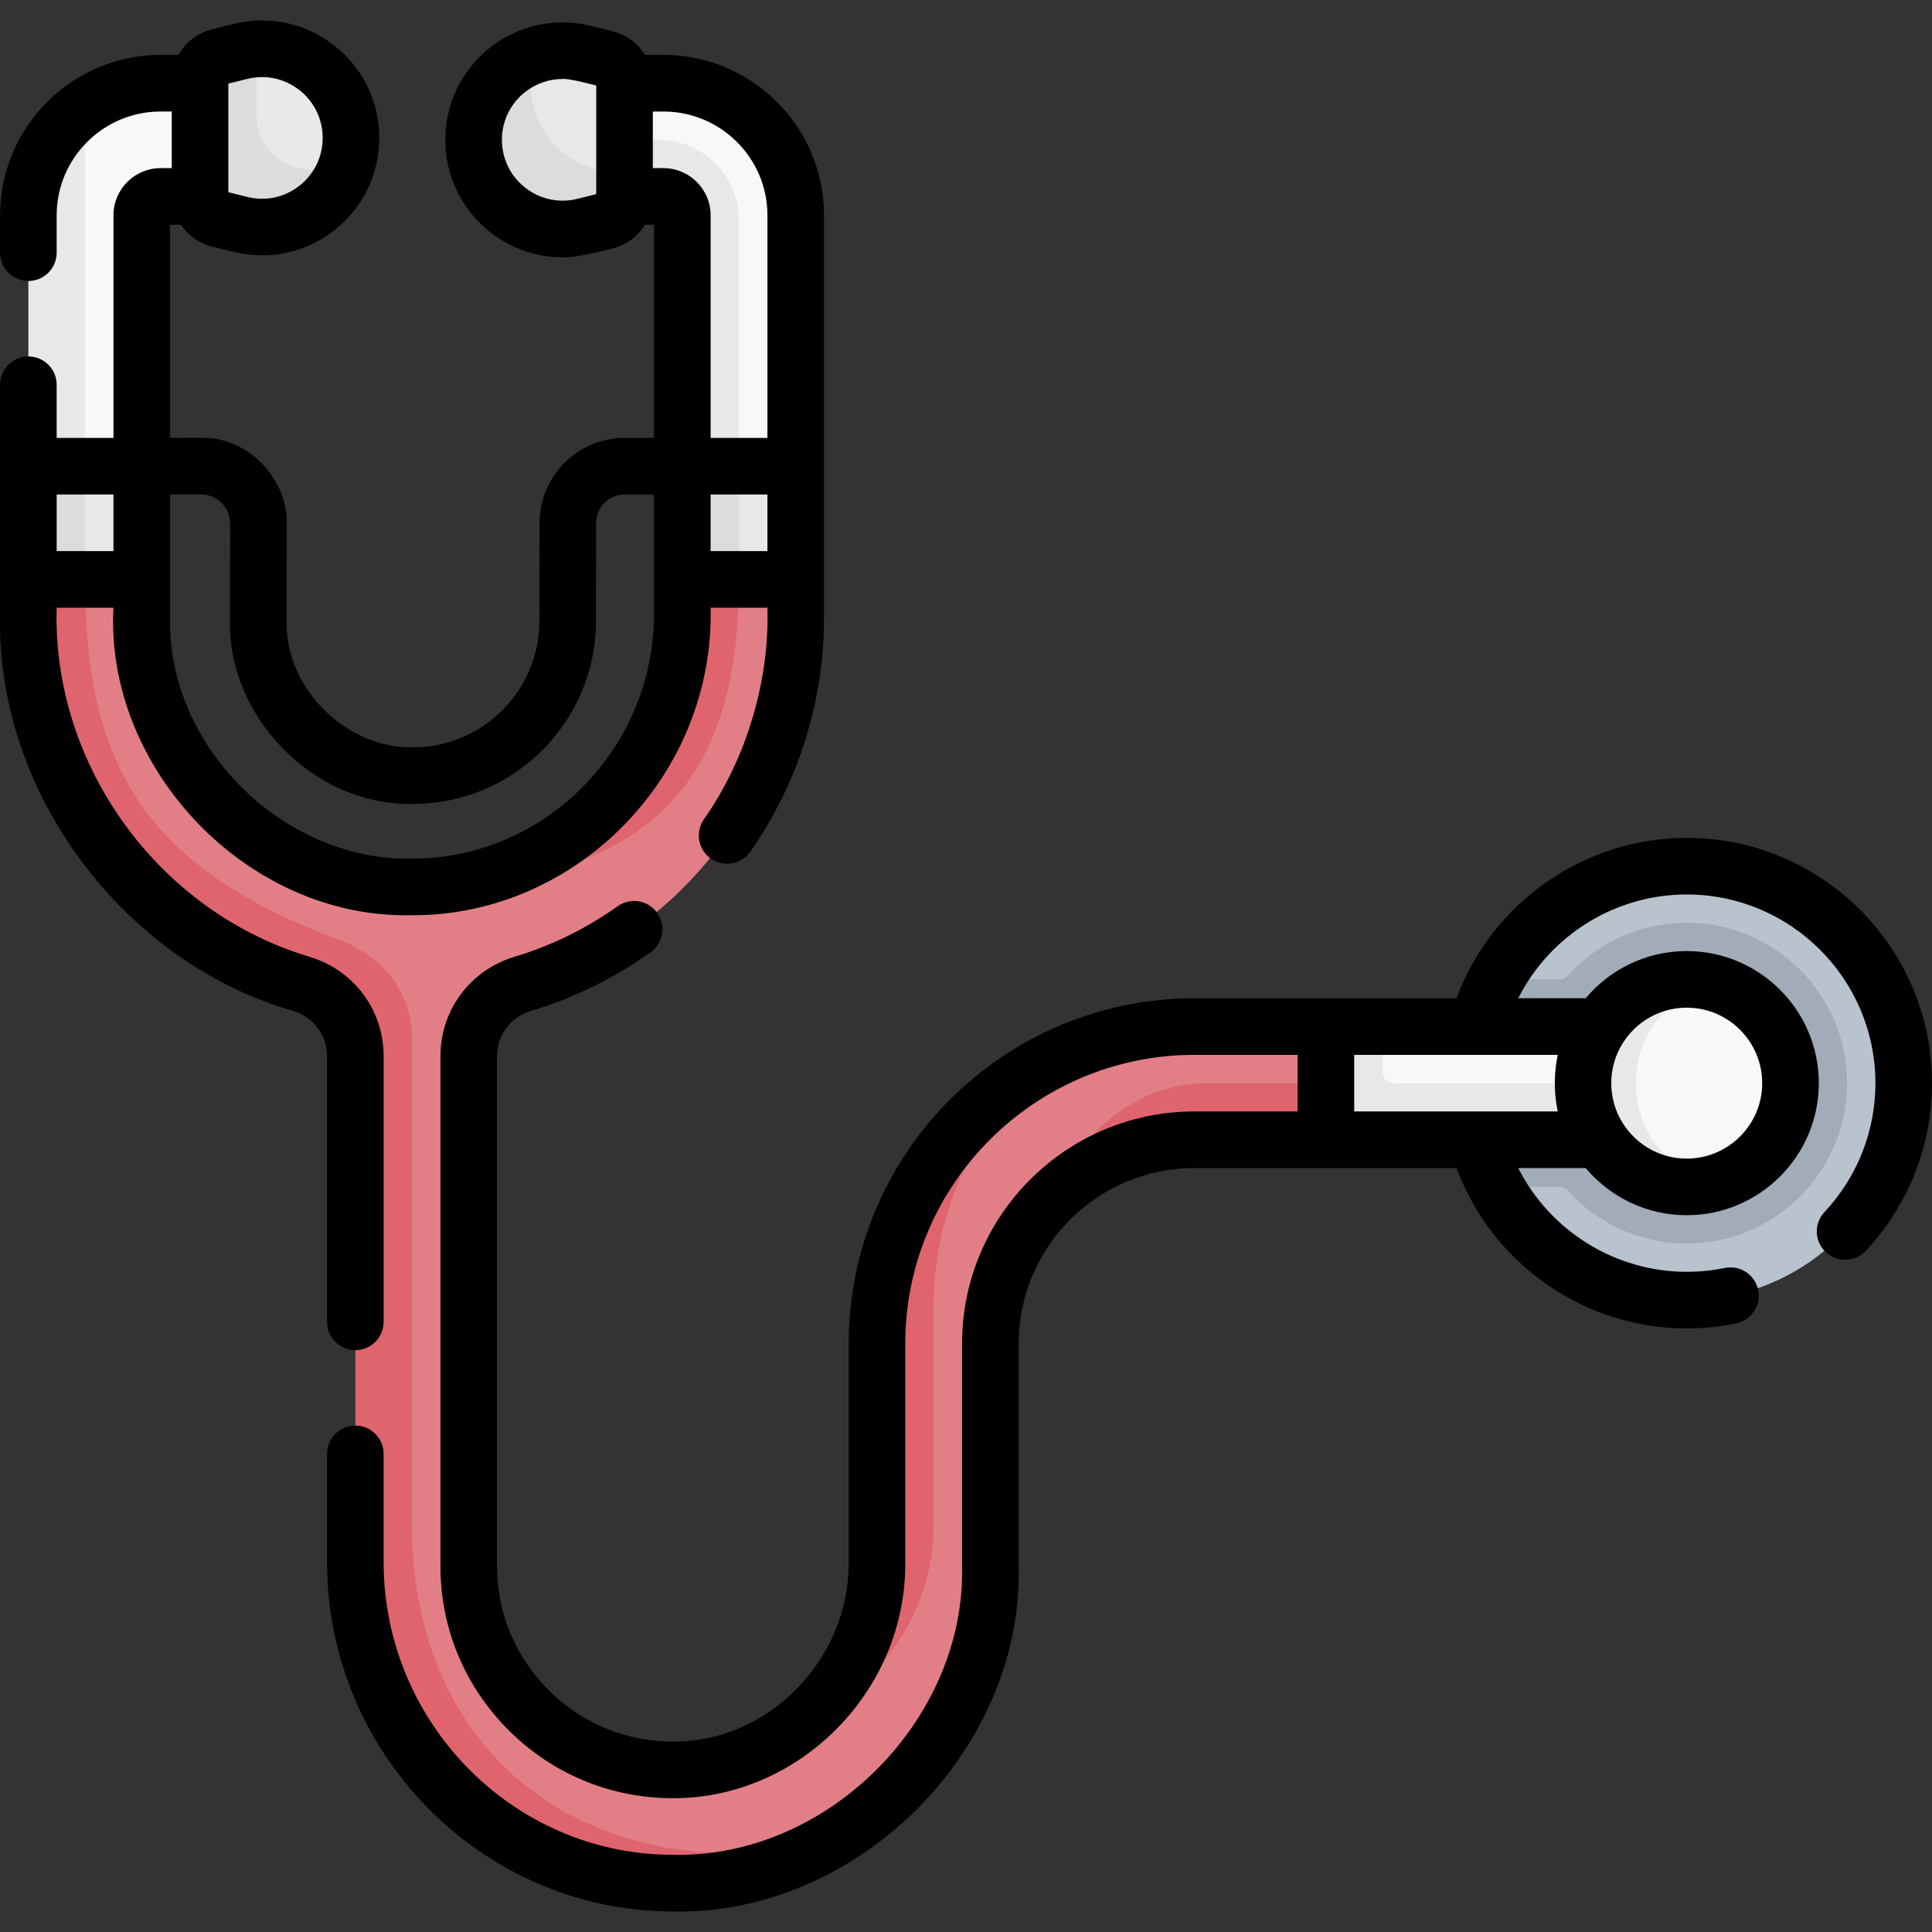 <svg id="Capa_1" enable-background="new 0 0 512.015 512.015" height="512" viewBox="0 0 512.015 512.015" width="512" xmlns="http://www.w3.org/2000/svg"><rect x="0" y="0" width="512.015" height="512.015" fill="#333333" stroke="none"/><g><g><path d="m37.569 123.554v-66.5c0-2.761 2.243-5 5.009-5h10.525l1.912-15.479-1.975-14.521h-10.462c-7.461 0-14.379 2.326-20.063 6.292-9.069 6.327-14 17.826-14 29.708v64.5l14 1 7.606 2z" fill="#f9f8f9"/><path d="m351.39 272.054h-34.819c-15.02 0-29.12 3.928-41.327 10.811-25.565 14.415-40.824 44.79-40.824 76.189l1 53.18c0 25.733-9.673 32.143-20.388 42.215-9.425 8.859-21.977 14.386-35.868 14.598-30.213.46-54.938-23.938-54.938-53.994v-135.152c0-8.838 5.82-16.601 14.296-19.153 41.818-12.594 72.36-51.399 72.36-97.194v-10l-7.079-1-7.998 1-13.977 1v8.088c0 46.729-32.488 72.026-71.921 72.408-39.819.386-72.337-31.836-72.337-71.497v-10l-7.192-1-7.862 1-14 1v7c0 45.795 30.541 85.601 72.36 98.194 8.476 2.553 14.296 11.316 14.296 20.153l1 134.082c0 46.245 34.993 82.618 81.32 83.067 20.789.201 39.884-5.162 54.685-17.497 18.505-15.421 30.298-38.611 30.298-64.499v-59c0-15.938 6.918-30.264 17.919-40.148 9.584-8.611 14.495-15.852 34.178-15.852h35.819l1-13 1-7.299z" fill="#e27f86"/><g fill="#df646e"><path d="m195.827 153.554-7.79-1-7.21 1v9.088c0 33.878-24.833 70.815-70.921 72.408 68.683-.657 85.921-34.359 85.921-81.496z"/><path d="m215.03 454.448c19.14-8.54 32.389-27.998 32.389-50.214v-58.18c0-25.898 11.735-49.066 30.193-64.475-26.863 14.029-45.193 42.115-45.193 74.475v58.18c0 15.766-6.673 30.143-17.389 40.214z"/><path d="m319.478 287.054c-14.361 0-31.322 8.956-40.712 30.374 13.496-13.078 29.933-15.374 37.804-15.374h34.819l1-6.98-1-8.02z"/><path d="m192.491 491.05c-46.327-.449-83.32-31.976-83.32-87.067v-128.994c0-11.362-7.177-21.319-18.521-25.564-51.337-19.21-68.134-45.5-68.134-95.87l-.589-.937-13.911-.063-.5 1v10c0 45.795 30.542 84.601 72.36 97.194 8.476 2.553 14.296 10.316 14.296 19.153v134.082c0 46.245 36.993 84.618 83.32 85.067 20.79.201 39.883-7.161 54.685-19.497-11.861 6.187-25.372 11.635-39.686 11.496z"/></g><path d="m210.881 123.554v-66.5c0-19.33-15.698-35-35.063-35h-11.303l-1 7.849 2 7.151 1 14h10.303c2.766 0 5.009 2.239 5.009 5v66.5l14 1 8.21 1z" fill="#f9f8f9"/><path d="m195.827 123.554v-15-50.148c0-11.792-9.56-21.352-21.352-21.352h-8.96l-3 7.466 2 7.534h11.312c2.761 0 5 2.239 5 5v66.5l7.295 1z" fill="#e8e8e8"/><path d="m22.515 108.554v-80.208c-9.065 6.327-15 16.828-15 28.708v66.5l5.84 2 9.16-2z" fill="#e8e8e8"/><path d="m504.515 287.054c0-31.756-25.744-57.5-57.5-57.5-21.795 0-40.757 12.126-50.509 29.999-4.457 8.169-4.991 17.539-4.991 27.501 0 9.924.514 19.261 4.94 27.408 9.737 17.924 28.728 30.092 50.56 30.092 31.756 0 57.5-25.744 57.5-57.5z" fill="#b9c3cd"/><path d="m451.137 244.749c-14.132-1.332-26.999 4.269-35.621 13.788-.578.638-1.386 1.018-2.247 1.018l-16.764-.001c-4.458 8.169-6.991 17.539-6.991 27.501s2.532 19.331 6.99 27.5h16.763c.862 0 1.671.38 2.25 1.019 7.776 8.583 19.003 13.981 31.497 13.981 24.543 0 44.227-20.803 42.38-45.738-1.516-20.474-17.819-37.142-38.257-39.068z" fill="#a2abb8"/><path d="m352.39 301.054h88.646l1-14v-15h-75.646l-14 1z" fill="#f9f8f9"/><path d="m366.39 284.054v-12h-15v30h90.646v-15h-72.646c-1.657 0-3-1.343-3-3z" fill="#e8e8e8"/><path d="m474.515 287.054c0-12.769-8.702-23.505-20.499-26.601-2.235-.587-4.581.101-7.001.101-15.188 0-26.5 11.312-26.5 26.5s11.312 26.5 26.5 26.5c2.419 0 4.766.688 7.001.101 11.797-3.096 20.499-13.832 20.499-26.601z" fill="#f9f8f9"/><g fill="#e8e8e8"><path d="m433.515 287.054c0-12.768 8.704-23.505 20.501-26.601-2.235-.587-4.581-.899-7.001-.899-15.188 0-27.5 12.312-27.5 27.5s12.312 27.5 27.5 27.5c2.419 0 4.76-.311 6.995-.898-11.797-3.096-20.495-13.834-20.495-26.602z"/><path d="m63.671 59.462-5.733-1.433c-2.894-.723-4.924-3.323-4.924-6.306v-30.344c0-2.983 2.03-5.583 4.924-6.306l5.733-1.433c14.905-3.726 29.344 7.547 29.344 22.911 0 15.364-14.439 26.637-29.344 22.911z"/><path d="m160.591 58.535-5.733 1.433c-14.905 3.726-29.344-7.547-29.344-22.911 0-15.364 14.439-26.637 29.344-22.911l5.733 1.433c2.894.723 4.924 3.323 4.924 6.306v30.344c0 2.983-2.03 5.582-4.924 6.306z"/></g><path d="m78.671 44.462c-6.263-1.566-10.656-7.193-10.656-13.648v-17.847c-1.435.088-2.887.309-4.344.673l-5.733 1.433c-2.894.723-4.924 3.323-4.924 6.306v30.344c0 2.983 2.03 5.582 4.923 6.306l5.733 1.433c12.371 3.093 24.423-4.143 28.163-15.478-4.073 1.356-8.6 1.618-13.162.478z" fill="#dcdbdd"/><path d="m140.515 22.057c0-2.613.427-5.112 1.193-7.434-9.237 3.076-16.193 11.772-16.193 22.434 0 15.364 14.439 26.637 29.344 22.911l5.733-1.433c2.894-.723 4.924-3.323 4.924-6.306v-6.593c-13.247.811-25.001-9.717-25.001-23.579z" fill="#dcdbdd"/><path d="m8.515 152.554v-28l14-1h15.054v30h-15.054z" fill="#e8e8e8"/><path d="m7.515 123.554h15v30h-15z" fill="#dcdbdd"/><path d="m210.881 123.554v30h-15.077l-13.977-1v-28l14-1z" fill="#e8e8e8"/><path d="m180.827 123.554h15v30h-15z" fill="#dcdbdd"/></g><g><path d="m447.015 222.054c-27.321 0-51.675 17.225-60.999 42.5h-69.446c-50.537 0-91.651 41.047-91.651 91.5v58.18c.091 25.369-21.017 47.471-46.602 47.32-12.313 0-23.903-4.749-32.707-13.419-8.954-8.819-13.886-20.567-13.886-33.081v-135.153c0-5.547 3.6-10.358 8.959-11.972 11.348-3.417 22.021-8.648 31.724-15.546 3.376-2.4 4.167-7.083 1.767-10.458s-7.082-4.167-10.458-1.766c-8.37 5.951-17.574 10.462-27.357 13.408-11.744 3.536-19.634 14.119-19.634 26.334v135.153c0 16.563 6.521 32.107 18.36 43.768 11.634 11.458 26.95 17.733 43.226 17.732 33.276.126 61.754-28.134 61.608-62.32v-58.18c0-42.182 34.386-76.5 76.651-76.5h27.319v15h-27.319c-33.965 0-61.597 27.589-61.597 61.5v59c.946 40.728-35.848 77.845-77.411 76.497-41.847-.406-75.892-35.203-75.892-77.568v-28.675c0-4.142-3.357-7.5-7.5-7.5s-7.5 3.358-7.5 7.5v28.675c0 50.557 40.709 92.082 90.747 92.567 48.832 1.637 93.691-41.864 92.556-91.496v-59c0-25.64 20.903-46.5 46.597-46.5h69.449c9.326 25.267 33.696 42.5 60.996 42.5 4.405 0 8.81-.444 13.092-1.321 4.058-.831 6.675-4.793 5.844-8.852-.83-4.058-4.801-6.679-8.852-5.844-3.294.674-6.688 1.016-10.084 1.016-19.074 0-36.282-10.936-44.655-27.5h17.874c6.426 7.636 16.044 12.5 26.781 12.5 19.299 0 35-15.701 35-35s-15.701-35-35-35c-10.737 0-20.356 4.864-26.781 12.5h-17.876c8.369-16.569 25.568-27.5 44.658-27.5 27.57 0 50 22.43 50 50 0 12.744-4.796 24.882-13.504 34.177-2.832 3.022-2.677 7.769.346 10.601 1.447 1.355 3.289 2.027 5.126 2.027 2.002 0 3.999-.796 5.476-2.373 11.321-12.085 17.557-27.865 17.557-44.432-.002-35.84-29.161-64.999-65.002-64.999zm0 45c11.028 0 20 8.972 20 20s-8.972 20-20 20-20-8.972-20-20 8.971-20 20-20zm-34.183 27.5h-53.942v-15h53.943c-.796 3.845-1.264 8.952-.001 15z"/><path d="m86.671 350.308c0 4.142 3.357 7.5 7.5 7.5s7.5-3.358 7.5-7.5v-70.407c0-12.215-7.89-22.798-19.634-26.335-39.887-11.891-68.213-50.602-67.022-92.512h15.054c-2.273 42.636 35.536 82.53 79.121 81.5 43.63.15 80.141-37.039 79.137-81.5h15.055c.576 19.208-5.486 39.96-16.835 56.071-2.37 3.397-1.537 8.072 1.86 10.442 1.307.912 2.803 1.35 4.284 1.35 2.369 0 4.7-1.119 6.158-3.209 12.778-18.315 19.532-39.808 19.532-62.154v-106.5c0-23.435-19.094-42.5-42.563-42.5h-4.882c-1.867-3.037-4.869-5.337-8.525-6.25l-5.732-1.433c-9.362-2.34-19.091-.277-26.696 5.661s-11.967 14.877-11.967 24.526 4.361 18.588 11.967 24.526c5.551 4.334 12.234 6.604 19.08 6.604 2.274.277 10.048-1.423 13.349-2.376 3.659-.915 6.662-3.217 8.529-6.257h2.387v56.5h-7.834c-12.388 0-22.481 10.078-22.5 22.465l-.04 26.086c-.028 18.444-15.056 33.449-33.5 33.449-17.094.37-33.875-14.986-33.5-33.551l.04-25.948c.209-11.092-9.707-22.73-22.55-22.534l-8.374.018v-56.486h2.842c1.882 2.789 4.755 4.887 8.209 5.75 5.045 1.199 7.181 2.142 13.35 2.376 6.845 0 13.528-2.27 19.079-6.604 7.605-5.938 11.967-14.877 11.967-24.526s-4.361-18.588-11.967-24.526c-7.604-5.938-17.334-8.003-26.696-5.661l-5.732 1.433c-3.858.965-6.993 3.468-8.829 6.757h-4.712c-23.47 0-42.563 19.065-42.563 42.5v9.913c0 4.142 3.357 7.5 7.5 7.5s7.5-3.358 7.5-7.5v-9.913c0-15.164 12.365-27.5 27.563-27.5h2.937v15h-2.937c-6.897 0-12.51 5.607-12.51 12.5v59h-15.056v-14.087c0-4.142-3.357-7.5-7.5-7.5s-7.5 3.358-7.5 7.5v61.587c-.821 46.456 32.545 91.352 77.697 104.375 5.358 1.614 8.959 6.425 8.959 11.972zm-26.156-328.148 4.976-1.244c4.848-1.211 9.889-.143 13.826 2.933 3.939 3.075 6.198 7.705 6.198 12.703s-2.259 9.627-6.198 12.703c-3.938 3.075-8.977 4.145-13.826 2.932l-4.976-1.244zm127.811 123.894v-15h15.055v15zm-30.311-94.606-4.976 1.244c-4.847 1.211-9.888.143-13.826-2.933-3.939-3.075-6.198-7.705-6.198-12.703s2.259-9.627 6.198-12.703c2.875-2.245 6.336-3.42 9.882-3.42 1.239-.205 6.55 1.099 8.92 1.732zm15-6.894v-15h2.803c15.198 0 27.563 12.336 27.563 27.5v59h-15.055v-59c0-6.893-5.611-12.5-12.509-12.5zm-119.539 86.467c3.099.063 7.254 2.424 7.517 7.511l-.04 25.948c-.616 25.265 22.01 49.133 48.5 48.574 26.703 0 48.46-21.724 48.5-48.426l.04-26.085c.006-4.129 3.371-7.489 7.5-7.489h7.834v31.588c0 35.451-28.483 64.569-63.493 64.909-33.919 1.097-65.53-29.104-64.765-63.997v-32.514zm-23.407.033v15h-15.054v-15z"/></g></g></svg>